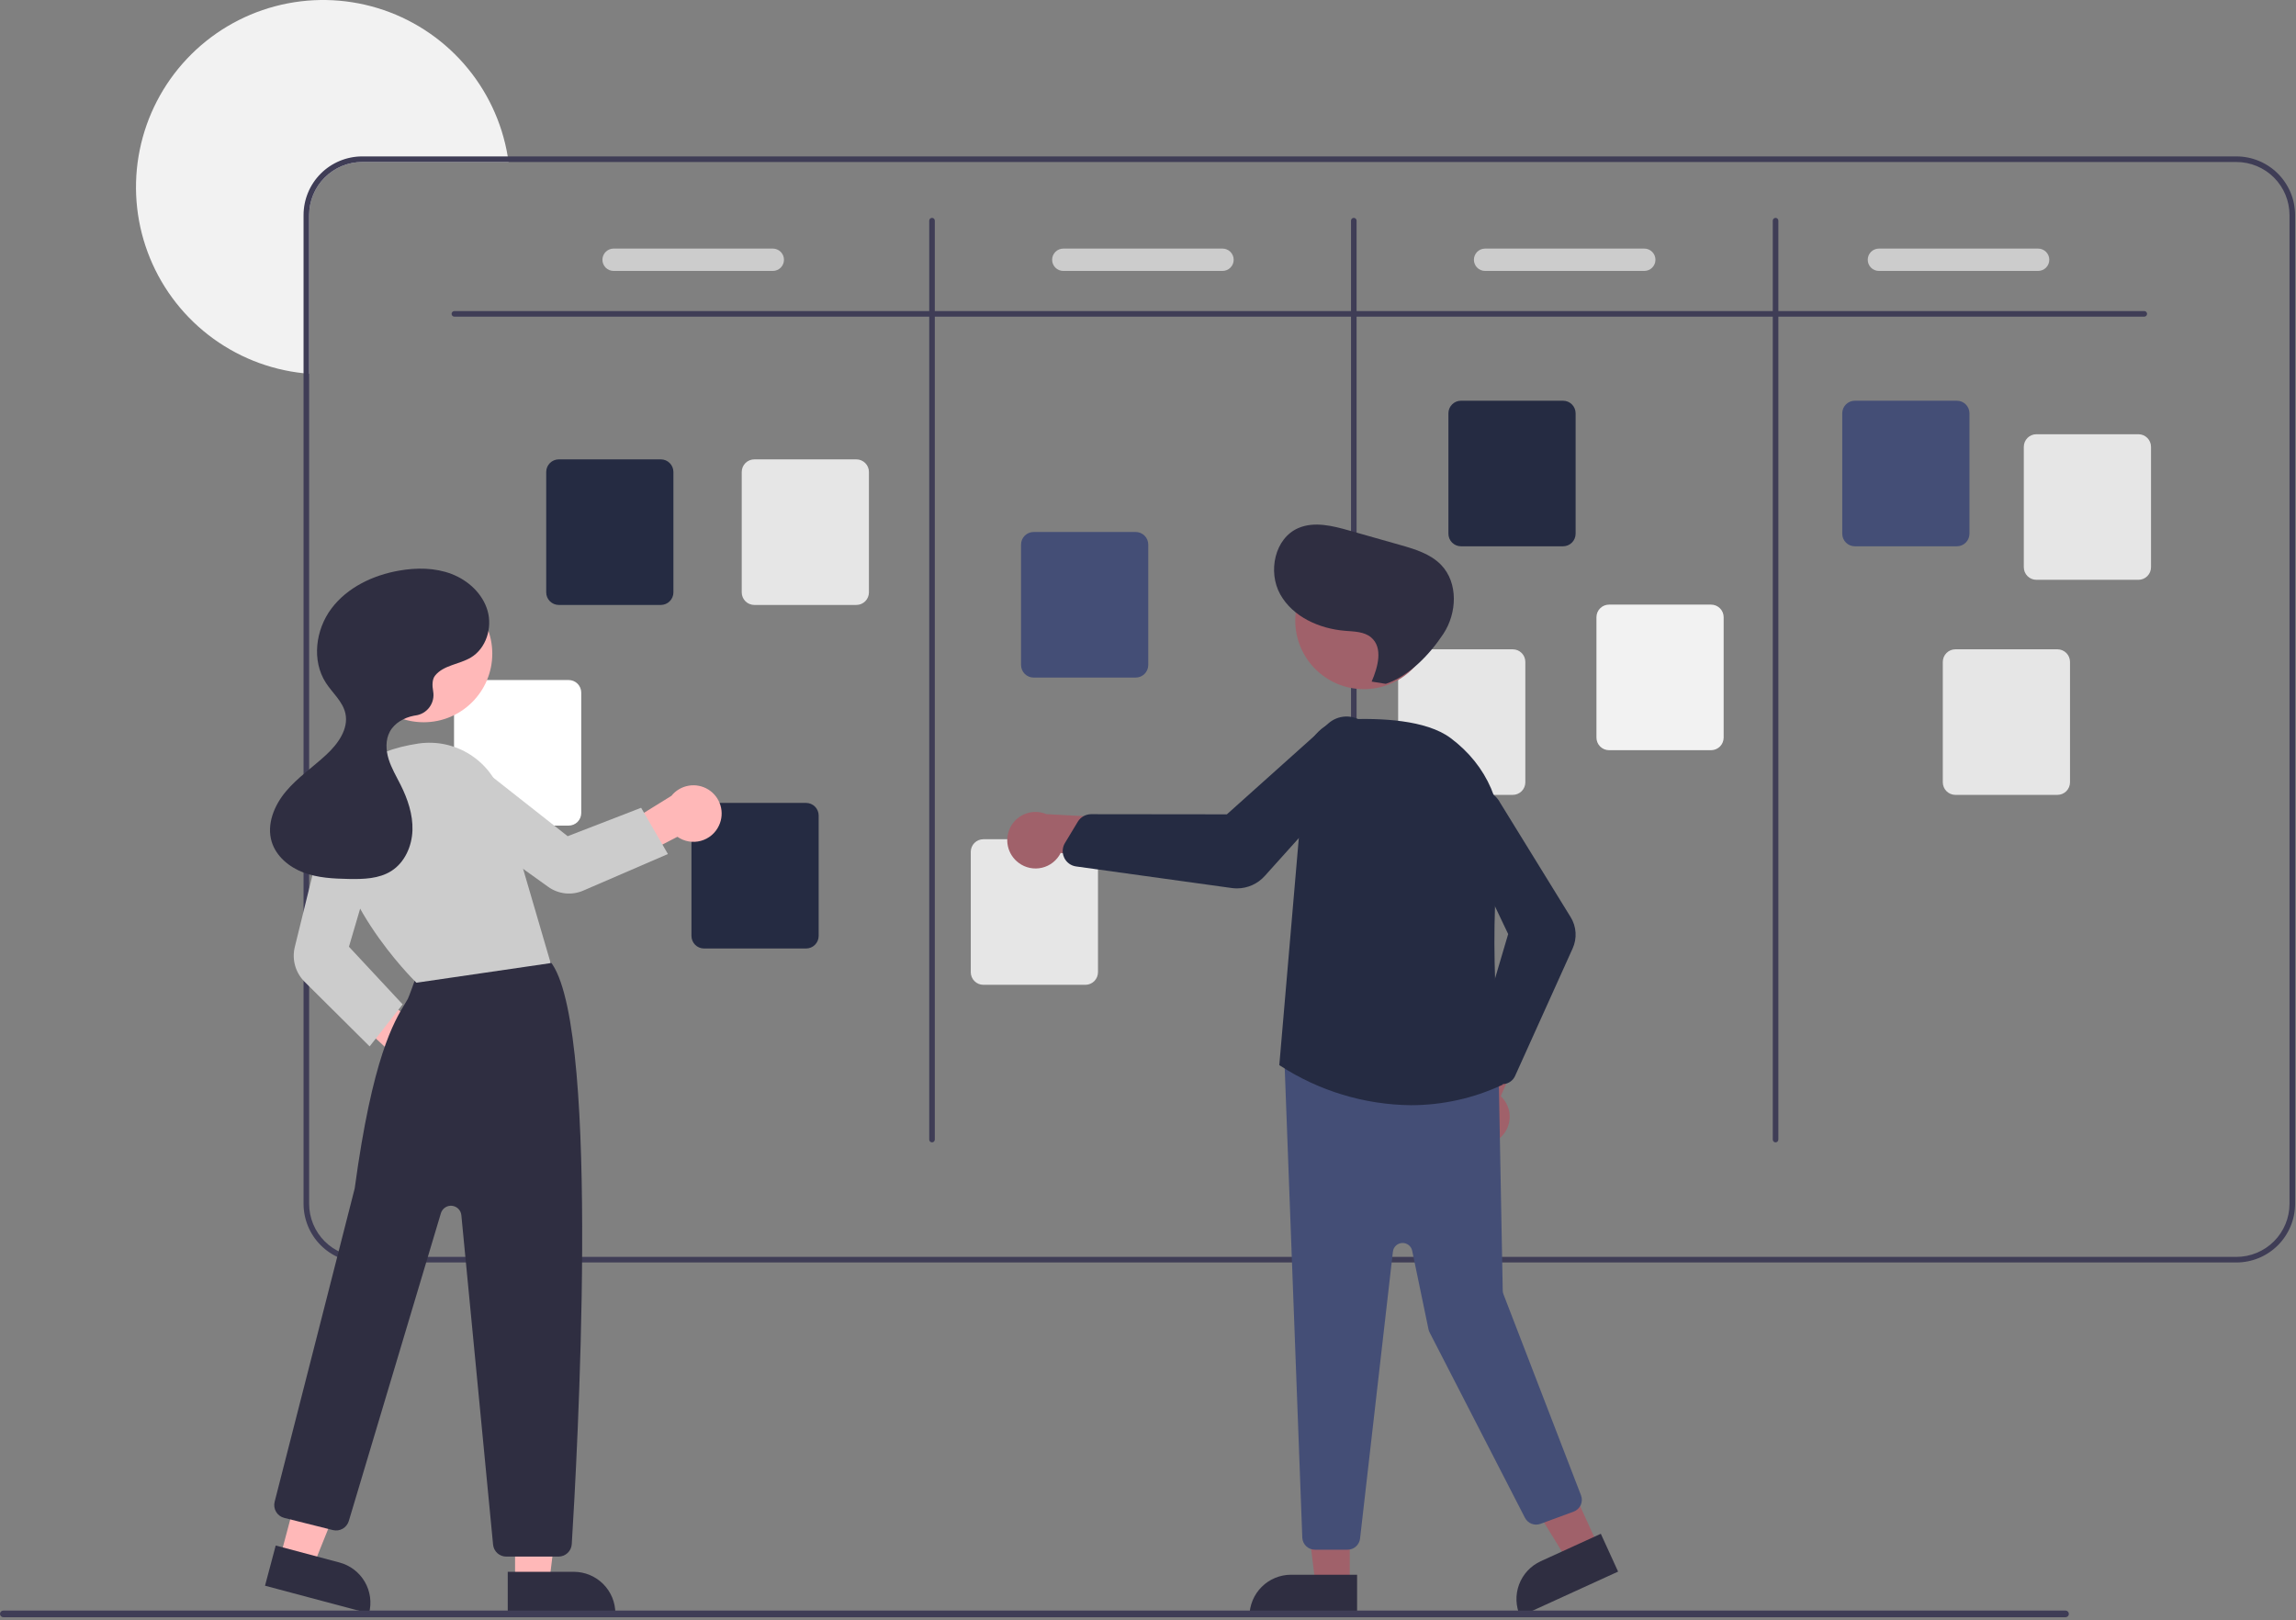 <svg width="822" height="580" viewBox="0 0 822 580" fill="none" xmlns="http://www.w3.org/2000/svg">
<rect x="0" y="0" width="822" height="580" fill="#808080" stroke="none"/>
<g clip-path="url(#clip0)">
<path d="M182.076 58H129.676C124.639 58.005 119.808 60.008 116.246 63.57C112.684 67.132 110.681 71.962 110.676 77V133.81C110.006 133.77 109.336 133.71 108.676 133.63C96.262 132.324 84.46 127.576 74.6 119.921C64.74 112.266 57.215 102.009 52.872 90.306C48.53 78.604 47.543 65.92 50.023 53.687C52.504 41.453 58.352 30.156 66.909 21.068C75.467 11.98 86.393 5.464 98.455 2.254C110.518 -0.957 123.237 -0.733 135.18 2.899C147.122 6.53 157.813 13.426 166.046 22.809C174.279 32.191 179.727 43.687 181.776 56C181.886 56.66 181.986 57.33 182.076 58Z" fill="#F2F2F2"/>
<path d="M800.676 56H129.676C124.109 56.006 118.771 58.221 114.834 62.157C110.897 66.094 108.682 71.432 108.676 77V431C108.682 436.568 110.897 441.906 114.834 445.842C118.771 449.779 124.109 451.994 129.676 452H800.676C806.244 451.994 811.582 449.779 815.519 445.842C819.456 441.906 821.67 436.568 821.676 431V77C821.67 71.432 819.456 66.094 815.519 62.157C811.582 58.221 806.244 56.006 800.676 56ZM819.676 431C819.672 436.038 817.668 440.868 814.106 444.43C810.544 447.992 805.714 449.995 800.676 450H129.676C124.639 449.995 119.808 447.992 116.246 444.43C112.684 440.868 110.681 436.038 110.676 431V77C110.681 71.962 112.684 67.132 116.246 63.57C119.808 60.008 124.639 58.005 129.676 58H800.676C805.714 58.005 810.544 60.008 814.106 63.57C817.668 67.132 819.672 71.962 819.676 77V431Z" fill="#3F3D56"/>
<path d="M767.676 113.37H162.676C162.411 113.37 162.157 113.264 161.969 113.077C161.782 112.889 161.676 112.635 161.676 112.37C161.676 112.104 161.782 111.85 161.969 111.663C162.157 111.475 162.411 111.37 162.676 111.37H767.676C767.941 111.37 768.196 111.475 768.383 111.663C768.571 111.85 768.676 112.104 768.676 112.37C768.676 112.635 768.571 112.889 768.383 113.077C768.196 113.264 767.941 113.37 767.676 113.37Z" fill="#3F3D56"/>
<path d="M333.676 409C333.411 409 333.157 408.895 332.969 408.707C332.782 408.52 332.676 408.265 332.676 408V79C332.676 78.735 332.782 78.48 332.969 78.293C333.157 78.105 333.411 78 333.676 78C333.941 78 334.196 78.105 334.383 78.293C334.571 78.48 334.676 78.735 334.676 79V408C334.676 408.265 334.571 408.52 334.383 408.707C334.196 408.895 333.941 409 333.676 409V409Z" fill="#3F3D56"/>
<path d="M484.676 409C484.411 409 484.157 408.895 483.969 408.707C483.782 408.52 483.676 408.265 483.676 408V79C483.676 78.735 483.782 78.48 483.969 78.293C484.157 78.105 484.411 78 484.676 78C484.941 78 485.196 78.105 485.383 78.293C485.571 78.48 485.676 78.735 485.676 79V408C485.676 408.265 485.571 408.52 485.383 408.707C485.196 408.895 484.941 409 484.676 409V409Z" fill="#3F3D56"/>
<path d="M635.676 409C635.411 409 635.157 408.895 634.969 408.707C634.782 408.52 634.676 408.265 634.676 408V79C634.676 78.735 634.782 78.48 634.969 78.293C635.157 78.105 635.411 78 635.676 78C635.941 78 636.196 78.105 636.383 78.293C636.571 78.48 636.676 78.735 636.676 79V408C636.676 408.265 636.571 408.52 636.383 408.707C636.196 408.895 635.941 409 635.676 409V409Z" fill="#3F3D56"/>
<path d="M236.592 216.587H200.052C198.859 216.586 197.715 216.112 196.871 215.268C196.028 214.424 195.553 213.28 195.552 212.087V168.968C195.553 167.775 196.028 166.631 196.871 165.787C197.715 164.944 198.859 164.469 200.052 164.468H236.592C237.785 164.469 238.929 164.944 239.772 165.787C240.616 166.631 241.091 167.775 241.092 168.968V212.087C241.091 213.28 240.616 214.424 239.772 215.268C238.929 216.112 237.785 216.586 236.592 216.587V216.587Z" fill="#252B42"/>
<path d="M288.592 339.587H252.052C250.859 339.586 249.715 339.112 248.871 338.268C248.028 337.424 247.553 336.28 247.552 335.087V291.968C247.553 290.775 248.028 289.631 248.871 288.787C249.715 287.944 250.859 287.469 252.052 287.468H288.592C289.785 287.469 290.929 287.944 291.772 288.787C292.616 289.631 293.091 290.775 293.092 291.968V335.087C293.091 336.28 292.616 337.424 291.772 338.268C290.929 339.112 289.785 339.586 288.592 339.587V339.587Z" fill="#252B42"/>
<path d="M406.592 242.587H370.052C368.859 242.586 367.715 242.112 366.872 241.268C366.028 240.424 365.553 239.28 365.552 238.087V194.968C365.553 193.775 366.028 192.631 366.872 191.787C367.715 190.944 368.859 190.469 370.052 190.468H406.592C407.785 190.469 408.929 190.944 409.773 191.787C410.616 192.631 411.091 193.775 411.092 194.968V238.087C411.091 239.28 410.616 240.424 409.773 241.268C408.929 242.112 407.785 242.586 406.592 242.587V242.587Z" fill="#444E76"/>
<path d="M559.592 195.587H523.052C521.859 195.586 520.715 195.112 519.872 194.268C519.028 193.424 518.553 192.28 518.552 191.087V147.968C518.553 146.775 519.028 145.631 519.872 144.787C520.715 143.944 521.859 143.469 523.052 143.468H559.592C560.785 143.469 561.929 143.944 562.773 144.787C563.616 145.631 564.091 146.775 564.092 147.968V191.087C564.091 192.28 563.616 193.424 562.773 194.268C561.929 195.112 560.785 195.586 559.592 195.587V195.587Z" fill="#252B42"/>
<path d="M700.592 195.587H664.052C662.859 195.586 661.715 195.112 660.872 194.268C660.028 193.424 659.553 192.28 659.552 191.087V147.968C659.553 146.775 660.028 145.631 660.872 144.787C661.715 143.944 662.859 143.469 664.052 143.468H700.592C701.785 143.469 702.929 143.944 703.773 144.787C704.616 145.631 705.091 146.775 705.092 147.968V191.087C705.091 192.28 704.616 193.424 703.773 194.268C702.929 195.112 701.785 195.586 700.592 195.587V195.587Z" fill="#444E76"/>
<path d="M765.592 207.587H729.052C727.859 207.586 726.715 207.112 725.872 206.268C725.028 205.424 724.553 204.28 724.552 203.087V159.968C724.553 158.775 725.028 157.631 725.872 156.787C726.715 155.944 727.859 155.469 729.052 155.468H765.592C766.785 155.469 767.929 155.944 768.773 156.787C769.616 157.631 770.091 158.775 770.092 159.968V203.087C770.091 204.28 769.616 205.424 768.773 206.268C767.929 207.112 766.785 207.586 765.592 207.587Z" fill="#E6E6E6"/>
<path d="M736.592 284.587H700.052C698.859 284.586 697.715 284.112 696.872 283.268C696.028 282.424 695.553 281.28 695.552 280.087V236.968C695.553 235.775 696.028 234.631 696.872 233.787C697.715 232.944 698.859 232.469 700.052 232.468H736.592C737.785 232.469 738.929 232.944 739.773 233.787C740.616 234.631 741.091 235.775 741.092 236.968V280.087C741.091 281.28 740.616 282.424 739.773 283.268C738.929 284.112 737.785 284.586 736.592 284.587Z" fill="#E6E6E6"/>
<path d="M612.592 268.587H576.052C574.859 268.586 573.715 268.112 572.872 267.268C572.028 266.424 571.553 265.28 571.552 264.087V220.968C571.553 219.775 572.028 218.631 572.872 217.787C573.715 216.944 574.859 216.469 576.052 216.468H612.592C613.785 216.469 614.929 216.944 615.773 217.787C616.616 218.631 617.091 219.775 617.092 220.968V264.087C617.091 265.28 616.616 266.424 615.773 267.268C614.929 268.112 613.785 268.586 612.592 268.587Z" fill="#F2F2F2"/>
<path d="M541.592 284.587H505.052C503.859 284.586 502.715 284.112 501.872 283.268C501.028 282.424 500.553 281.28 500.552 280.087V236.968C500.553 235.775 501.028 234.631 501.872 233.787C502.715 232.944 503.859 232.469 505.052 232.468H541.592C542.785 232.469 543.929 232.944 544.773 233.787C545.616 234.631 546.091 235.775 546.092 236.968V280.087C546.091 281.28 545.616 282.424 544.773 283.268C543.929 284.112 542.785 284.586 541.592 284.587V284.587Z" fill="#E6E6E6"/>
<path d="M388.592 352.587H352.052C350.859 352.586 349.715 352.112 348.872 351.268C348.028 350.424 347.553 349.28 347.552 348.087V304.968C347.553 303.775 348.028 302.631 348.872 301.787C349.715 300.944 350.859 300.469 352.052 300.468H388.592C389.785 300.469 390.929 300.944 391.773 301.787C392.616 302.631 393.091 303.775 393.092 304.968V348.087C393.091 349.28 392.616 350.424 391.773 351.268C390.929 352.112 389.785 352.586 388.592 352.587Z" fill="#E6E6E6"/>
<path d="M203.592 295.587H167.052C165.859 295.586 164.715 295.112 163.871 294.268C163.028 293.424 162.553 292.28 162.552 291.087V247.968C162.553 246.775 163.028 245.631 163.871 244.787C164.715 243.944 165.859 243.469 167.052 243.468H203.592C204.785 243.469 205.929 243.944 206.772 244.787C207.616 245.631 208.091 246.775 208.092 247.968V291.087C208.091 292.28 207.616 293.424 206.772 294.268C205.929 295.112 204.785 295.586 203.592 295.587V295.587Z" fill="white"/>
<path d="M306.592 216.587H270.052C268.859 216.586 267.715 216.112 266.871 215.268C266.028 214.424 265.553 213.28 265.552 212.087V168.968C265.553 167.775 266.028 166.631 266.871 165.787C267.715 164.944 268.859 164.469 270.052 164.468H306.592C307.785 164.469 308.929 164.944 309.772 165.787C310.616 166.631 311.091 167.775 311.092 168.968V212.087C311.091 213.28 310.616 214.424 309.772 215.268C308.929 216.112 307.785 216.586 306.592 216.587V216.587Z" fill="#E6E6E6"/>
<path d="M276.676 97H219.676C218.615 97 217.598 96.579 216.848 95.828C216.098 95.078 215.676 94.061 215.676 93C215.676 91.939 216.098 90.922 216.848 90.172C217.598 89.421 218.615 89 219.676 89H276.676C277.737 89 278.755 89.421 279.505 90.172C280.255 90.922 280.676 91.939 280.676 93C280.676 94.061 280.255 95.078 279.505 95.828C278.755 96.579 277.737 97 276.676 97Z" fill="#CCCCCC"/>
<path d="M437.676 97H380.676C379.615 97 378.598 96.579 377.848 95.828C377.098 95.078 376.676 94.061 376.676 93C376.676 91.939 377.098 90.922 377.848 90.172C378.598 89.421 379.615 89 380.676 89H437.676C438.737 89 439.755 89.421 440.505 90.172C441.255 90.922 441.676 91.939 441.676 93C441.676 94.061 441.255 95.078 440.505 95.828C439.755 96.579 438.737 97 437.676 97Z" fill="#CCCCCC"/>
<path d="M588.676 97H531.676C530.615 97 529.598 96.579 528.848 95.828C528.098 95.078 527.676 94.061 527.676 93C527.676 91.939 528.098 90.922 528.848 90.172C529.598 89.421 530.615 89 531.676 89H588.676C589.737 89 590.755 89.421 591.505 90.172C592.255 90.922 592.676 91.939 592.676 93C592.676 94.061 592.255 95.078 591.505 95.828C590.755 96.579 589.737 97 588.676 97Z" fill="#CCCCCC"/>
<path d="M729.676 97H672.676C671.615 97 670.598 96.579 669.848 95.828C669.098 95.078 668.676 94.061 668.676 93C668.676 91.939 669.098 90.922 669.848 90.172C670.598 89.421 671.615 89 672.676 89H729.676C730.737 89 731.755 89.421 732.505 90.172C733.255 90.922 733.676 91.939 733.676 93C733.676 94.061 733.255 95.078 732.505 95.828C731.755 96.579 730.737 97 729.676 97Z" fill="#CCCCCC"/>
<path d="M149.009 389.891C147.546 389.748 146.132 389.286 144.867 388.537C143.602 387.788 142.517 386.771 141.687 385.557C140.858 384.343 140.304 382.963 140.066 381.512C139.828 380.061 139.911 378.576 140.309 377.161L114.676 353.3L128.229 349.862L153.435 370.305C155.768 371.132 157.717 372.785 158.912 374.952C160.108 377.119 160.467 379.65 159.921 382.064C159.376 384.478 157.964 386.609 155.953 388.051C153.941 389.494 151.471 390.149 149.009 389.891V389.891Z" fill="#FFB8B8"/>
<path d="M184.404 566.253H196.664L202.496 518.965H184.402L184.404 566.253Z" fill="#FFB8B8"/>
<path d="M220.308 577.636L181.777 577.637L181.777 562.75L205.421 562.749C209.369 562.749 213.155 564.317 215.947 567.109C218.739 569.901 220.308 573.687 220.308 577.636V577.636L220.308 577.636Z" fill="#2F2E41"/>
<path d="M100.345 557.401L112.193 560.555L129.994 516.359L112.509 511.705L100.345 557.401Z" fill="#FFB8B8"/>
<path d="M132.113 577.639L94.879 567.729L98.708 553.343L121.556 559.424C125.372 560.44 128.627 562.929 130.607 566.345C132.587 569.761 133.129 573.824 132.113 577.639V577.639V577.639Z" fill="#2F2E41"/>
<path d="M199.961 557.3H181.254C180.072 557.304 178.932 556.866 178.057 556.071C177.182 555.277 176.637 554.183 176.528 553.007L165.171 435.075C165.088 434.21 164.707 433.401 164.093 432.786C163.479 432.171 162.67 431.789 161.805 431.704C160.94 431.62 160.073 431.838 159.351 432.323C158.63 432.808 158.099 433.528 157.85 434.36L124.877 544.56C124.528 545.731 123.74 546.722 122.679 547.327C121.617 547.932 120.362 548.103 119.177 547.806L101.774 543.454C101.166 543.302 100.595 543.032 100.092 542.658C99.59 542.285 99.166 541.816 98.846 541.278C98.525 540.74 98.315 540.144 98.225 539.524C98.136 538.905 98.171 538.273 98.326 537.667C98.611 536.557 126.737 426.639 126.983 425.509C133.355 378.541 140.98 365.955 145.076 359.194C145.415 358.635 145.726 358.12 146.007 357.634C146.358 357.025 148.519 350.989 149.89 347.069C150.068 346.432 150.377 345.838 150.796 345.325C151.215 344.813 151.736 344.393 152.325 344.092C169.536 335.29 189.673 341.383 195.435 343.46C196.39 343.796 197.21 344.433 197.773 345.275C215.057 371.347 206.575 522.767 204.699 552.856C204.621 554.06 204.088 555.189 203.208 556.014C202.328 556.839 201.167 557.299 199.961 557.3V557.3Z" fill="#2F2E41"/>
<path d="M151.684 258.585C165.249 258.585 176.245 247.589 176.245 234.024C176.245 220.46 165.249 209.463 151.684 209.463C138.119 209.463 127.123 220.46 127.123 234.024C127.123 247.589 138.119 258.585 151.684 258.585Z" fill="#FFB8B8"/>
<path d="M149.082 351.838L148.905 351.667C148.574 351.347 115.85 319.287 120.085 289.643C121.896 276.963 132.155 268.861 149.752 266.212C156.217 265.252 162.812 266.657 168.323 270.17C173.835 273.683 177.893 279.067 179.752 285.333L197.152 344.817L149.082 351.838Z" fill="#CCCCCC"/>
<path d="M132.333 374.641L109.014 351.47C107.42 349.876 106.262 347.899 105.653 345.729C105.044 343.559 105.003 341.269 105.535 339.078L116.823 293.159C117.161 291.783 117.778 290.491 118.636 289.363C119.493 288.235 120.573 287.296 121.809 286.602C123.044 285.908 124.409 285.475 125.819 285.33C127.228 285.185 128.652 285.331 130.003 285.759C132.578 286.589 134.729 288.388 135.999 290.776C137.27 293.164 137.562 295.953 136.812 298.553L124.928 338.949L144.146 359.586L132.333 374.641Z" fill="#CCCCCC"/>
<path d="M257.404 295.562C256.788 296.897 255.886 298.08 254.763 299.028C253.64 299.977 252.322 300.667 250.903 301.052C249.484 301.436 247.998 301.504 246.55 301.252C245.101 300.999 243.726 300.432 242.521 299.591L211.391 315.726L212.767 302.02L240.364 284.941C241.912 283.009 244.114 281.713 246.554 281.297C248.994 280.88 251.501 281.374 253.602 282.683C255.702 283.992 257.25 286.026 257.95 288.4C258.651 290.774 258.457 293.322 257.404 295.562H257.404Z" fill="#FFB8B8"/>
<path d="M239.121 305.765L208.775 318.878C206.755 319.744 204.546 320.076 202.361 319.841C200.176 319.607 198.088 318.814 196.298 317.54L157.709 289.891C156.557 289.065 155.587 288.013 154.859 286.797C154.13 285.582 153.659 284.23 153.474 282.826C153.289 281.421 153.394 279.993 153.783 278.631C154.172 277.268 154.837 276 155.735 274.905C157.463 272.822 159.932 271.494 162.622 271.202C165.312 270.909 168.009 271.675 170.144 273.337L203.232 299.379L229.533 289.204L239.121 305.765Z" fill="#CCCCCC"/>
<path d="M155.756 241.895C158.786 238.098 164.447 237.894 168.609 235.39C174.061 232.109 176.315 224.779 174.558 218.664C172.801 212.549 167.62 207.783 161.679 205.503C155.739 203.224 149.13 203.196 142.863 204.298C133.533 205.938 124.347 210.293 118.657 217.867C112.966 225.441 111.518 236.533 116.675 244.479C119.046 248.132 122.705 251.146 123.651 255.396C124.893 260.976 120.979 266.357 116.787 270.242C112.01 274.669 106.53 278.376 102.345 283.365C98.16 288.355 95.369 295.171 97.279 301.397C98.879 306.614 103.535 310.457 108.64 312.381C113.746 314.306 119.306 314.584 124.761 314.691C130.059 314.794 135.685 314.666 140.147 311.809C144.925 308.752 147.475 302.951 147.664 297.282C147.852 291.614 145.958 286.06 143.419 280.988C141.906 277.965 140.146 275.035 139.141 271.808C138.135 268.58 137.961 264.917 139.571 261.945C141.264 258.82 144.689 256.936 148.176 256.251C148.357 256.215 148.548 256.183 148.749 256.155C149.741 256.026 150.697 255.698 151.558 255.189C152.42 254.681 153.169 254.002 153.761 253.196C154.353 252.39 154.775 251.471 155.003 250.497C155.23 249.523 155.257 248.512 155.082 247.527C154.685 245.313 154.719 243.193 155.756 241.895Z" fill="#2F2E41"/>
<path d="M483.229 567.3H470.969L465.137 520.012L483.231 520.013L483.229 567.3Z" fill="#A0616A"/>
<path d="M462.212 563.797H485.856V578.684H447.325C447.325 576.729 447.71 574.793 448.458 572.987C449.206 571.181 450.303 569.539 451.685 568.157C453.068 566.775 454.709 565.678 456.515 564.93C458.321 564.182 460.257 563.797 462.212 563.797Z" fill="#2F2E41"/>
<path d="M572.184 553.413L561.033 558.506L536.079 517.917L552.538 510.399L572.184 553.413Z" fill="#A0616A"/>
<path d="M551.612 558.958L573.118 549.135L579.303 562.676L544.256 578.685C543.443 576.906 542.989 574.985 542.919 573.032C542.85 571.078 543.165 569.13 543.848 567.298C544.531 565.466 545.568 563.787 546.901 562.356C548.233 560.925 549.834 559.771 551.612 558.958V558.958Z" fill="#2F2E41"/>
<path d="M536.482 407.857C537.656 406.973 538.623 405.842 539.313 404.544C540.003 403.246 540.401 401.813 540.477 400.345C540.553 398.877 540.307 397.41 539.755 396.047C539.203 394.685 538.359 393.46 537.283 392.458L551.694 359.759L533.386 362.861L522.507 393.438C520.945 395.358 520.142 397.784 520.249 400.257C520.357 402.73 521.367 405.077 523.09 406.855C524.812 408.632 527.127 409.716 529.595 409.9C532.063 410.085 534.514 409.358 536.482 407.857Z" fill="#A0616A"/>
<path d="M482.448 554.831H470.736C469.6 554.827 468.507 554.396 467.675 553.622C466.843 552.849 466.334 551.79 466.247 550.658L459.86 380.099C459.813 379.445 459.909 378.789 460.141 378.177C460.374 377.564 460.737 377.009 461.206 376.552C461.675 376.094 462.239 375.745 462.857 375.527C463.475 375.31 464.133 375.231 464.786 375.294L532.521 382.488C533.618 382.595 534.638 383.102 535.387 383.912C536.136 384.722 536.562 385.778 536.583 386.881L538.002 462.117C538.01 462.525 538.089 462.929 538.236 463.31L566.021 535.363C566.236 535.919 566.338 536.513 566.321 537.109C566.304 537.706 566.168 538.293 565.922 538.836C565.677 539.38 565.325 539.869 564.888 540.275C564.451 540.682 563.938 540.997 563.378 541.203L551.51 545.576C550.479 545.956 549.345 545.946 548.321 545.547C547.298 545.148 546.455 544.389 545.952 543.412L511.82 477.043C511.634 476.682 511.498 476.298 511.416 475.901L505.585 447.807C505.416 446.992 504.962 446.265 504.305 445.754C503.648 445.244 502.831 444.984 502 445.022C501.168 445.06 500.378 445.392 499.77 445.96C499.162 446.527 498.776 447.293 498.681 448.119L486.918 550.843C486.793 551.941 486.268 552.954 485.443 553.69C484.619 554.425 483.552 554.832 482.448 554.831V554.831Z" fill="#444E76"/>
<path d="M488.279 246.739C501.844 246.739 512.84 235.743 512.84 222.178C512.84 208.613 501.844 197.617 488.279 197.617C474.715 197.617 463.718 208.613 463.718 222.178C463.718 235.743 474.715 246.739 488.279 246.739Z" fill="#A0616A"/>
<path d="M505.123 395.694C488.467 395.511 472.208 390.586 458.25 381.496L458.011 381.331L458.036 381.042L467.431 271.626C467.755 267.913 469.412 264.444 472.095 261.859C474.779 259.274 478.308 257.748 482.03 257.564C494.206 257.004 510.561 257.71 519.316 264.231C532.546 274.085 538.923 288.924 536.811 304.943C532.431 338.162 537.393 382.972 537.973 387.972L538.015 388.333L537.686 388.484C527.486 393.229 516.373 395.69 505.123 395.694V395.694Z" fill="#252B42"/>
<path d="M537.86 388.158C537.168 388.156 536.483 388.012 535.849 387.733C535.216 387.453 534.647 387.046 534.179 386.536L528.807 380.674C528.226 380.037 527.819 379.262 527.625 378.422C527.431 377.582 527.456 376.707 527.697 375.879L539.948 334.416L521.308 295.272C520.438 293.44 520.225 291.364 520.705 289.393C521.128 287.662 522.065 286.101 523.393 284.915C524.722 283.728 526.379 282.972 528.145 282.747C529.912 282.521 531.706 282.836 533.29 283.65C534.874 284.465 536.173 285.74 537.018 287.309L562.312 328.351C563.34 330.016 563.943 331.907 564.069 333.86C564.194 335.812 563.838 337.766 563.033 339.549L542.423 385.214C542.083 385.969 541.561 386.627 540.904 387.13C540.246 387.633 539.474 387.964 538.656 388.094C538.393 388.136 538.127 388.157 537.86 388.158V388.158Z" fill="#252B42"/>
<path d="M364.738 308.953C365.917 309.83 367.275 310.438 368.715 310.734C370.155 311.03 371.642 311.006 373.072 310.665C374.502 310.324 375.84 309.674 376.991 308.76C378.143 307.846 379.08 306.69 379.736 305.375L415.174 309.971L407.03 293.283L374.626 291.477C372.343 290.52 369.789 290.434 367.447 291.235C365.105 292.036 363.139 293.668 361.92 295.823C360.701 297.977 360.315 300.503 360.834 302.923C361.353 305.343 362.742 307.488 364.738 308.953V308.953Z" fill="#A0616A"/>
<path d="M442.849 318.067C442.232 318.067 441.616 318.024 441.005 317.939L385.254 310.207C384.343 310.082 383.477 309.732 382.735 309.189C381.993 308.646 381.398 307.926 381.003 307.096C380.875 306.828 380.769 306.551 380.685 306.267H380.685C380.469 305.528 380.409 304.753 380.508 303.991C380.607 303.228 380.863 302.494 381.26 301.835L385.873 294.186C386.37 293.369 387.068 292.692 387.9 292.222C388.733 291.752 389.673 291.503 390.629 291.5H390.637L439.233 291.556L475.527 259.039C477.215 257.529 479.372 256.647 481.634 256.539C483.62 256.447 485.588 256.959 487.277 258.008C488.966 259.057 490.298 260.593 491.096 262.414C491.895 264.235 492.122 266.256 491.749 268.209C491.376 270.162 490.42 271.956 489.006 273.355L452.791 313.633C451.538 315.028 450.005 316.144 448.292 316.908C446.579 317.672 444.725 318.067 442.849 318.067V318.067Z" fill="#252B42"/>
<path d="M491.072 244.028C493.316 238.833 495.215 231.915 490.91 228.243C488.413 226.113 484.817 226.108 481.545 225.843C472.328 225.096 462.839 220.855 458.334 212.78C453.829 204.704 456.345 192.695 464.844 189.052C470.574 186.596 477.142 188.269 483.139 189.969L501.145 195.075C506.495 196.592 512.112 198.265 515.964 202.277C522.106 208.674 521.647 219.488 516.768 226.895C511.889 234.301 504.542 242.025 496.131 244.837L491.072 244.028Z" fill="#2F2E41"/>
<path d="M739.485 579.01H1.191C1.034 579.01 0.879 578.98 0.734 578.92C0.589 578.86 0.457 578.773 0.347 578.662C0.236 578.551 0.148 578.42 0.088 578.275C0.028 578.131 -0.003 577.976 -0.003 577.819C-0.003 577.662 0.028 577.507 0.088 577.362C0.148 577.218 0.236 577.086 0.347 576.976C0.457 576.865 0.589 576.777 0.734 576.718C0.879 576.658 1.034 576.628 1.191 576.628H739.485C739.641 576.628 739.797 576.658 739.941 576.718C740.086 576.777 740.218 576.865 740.329 576.976C740.44 577.086 740.528 577.218 740.588 577.362C740.648 577.507 740.679 577.662 740.679 577.819C740.679 577.976 740.648 578.131 740.588 578.275C740.528 578.42 740.44 578.551 740.329 578.662C740.218 578.773 740.086 578.86 739.941 578.92C739.797 578.98 739.641 579.01 739.485 579.01V579.01Z" fill="#3F3D56"/>
</g>
<defs>
<clipPath id="clip0">
<rect width="821.676" height="579.01" fill="white"/>
</clipPath>
</defs>
</svg>
